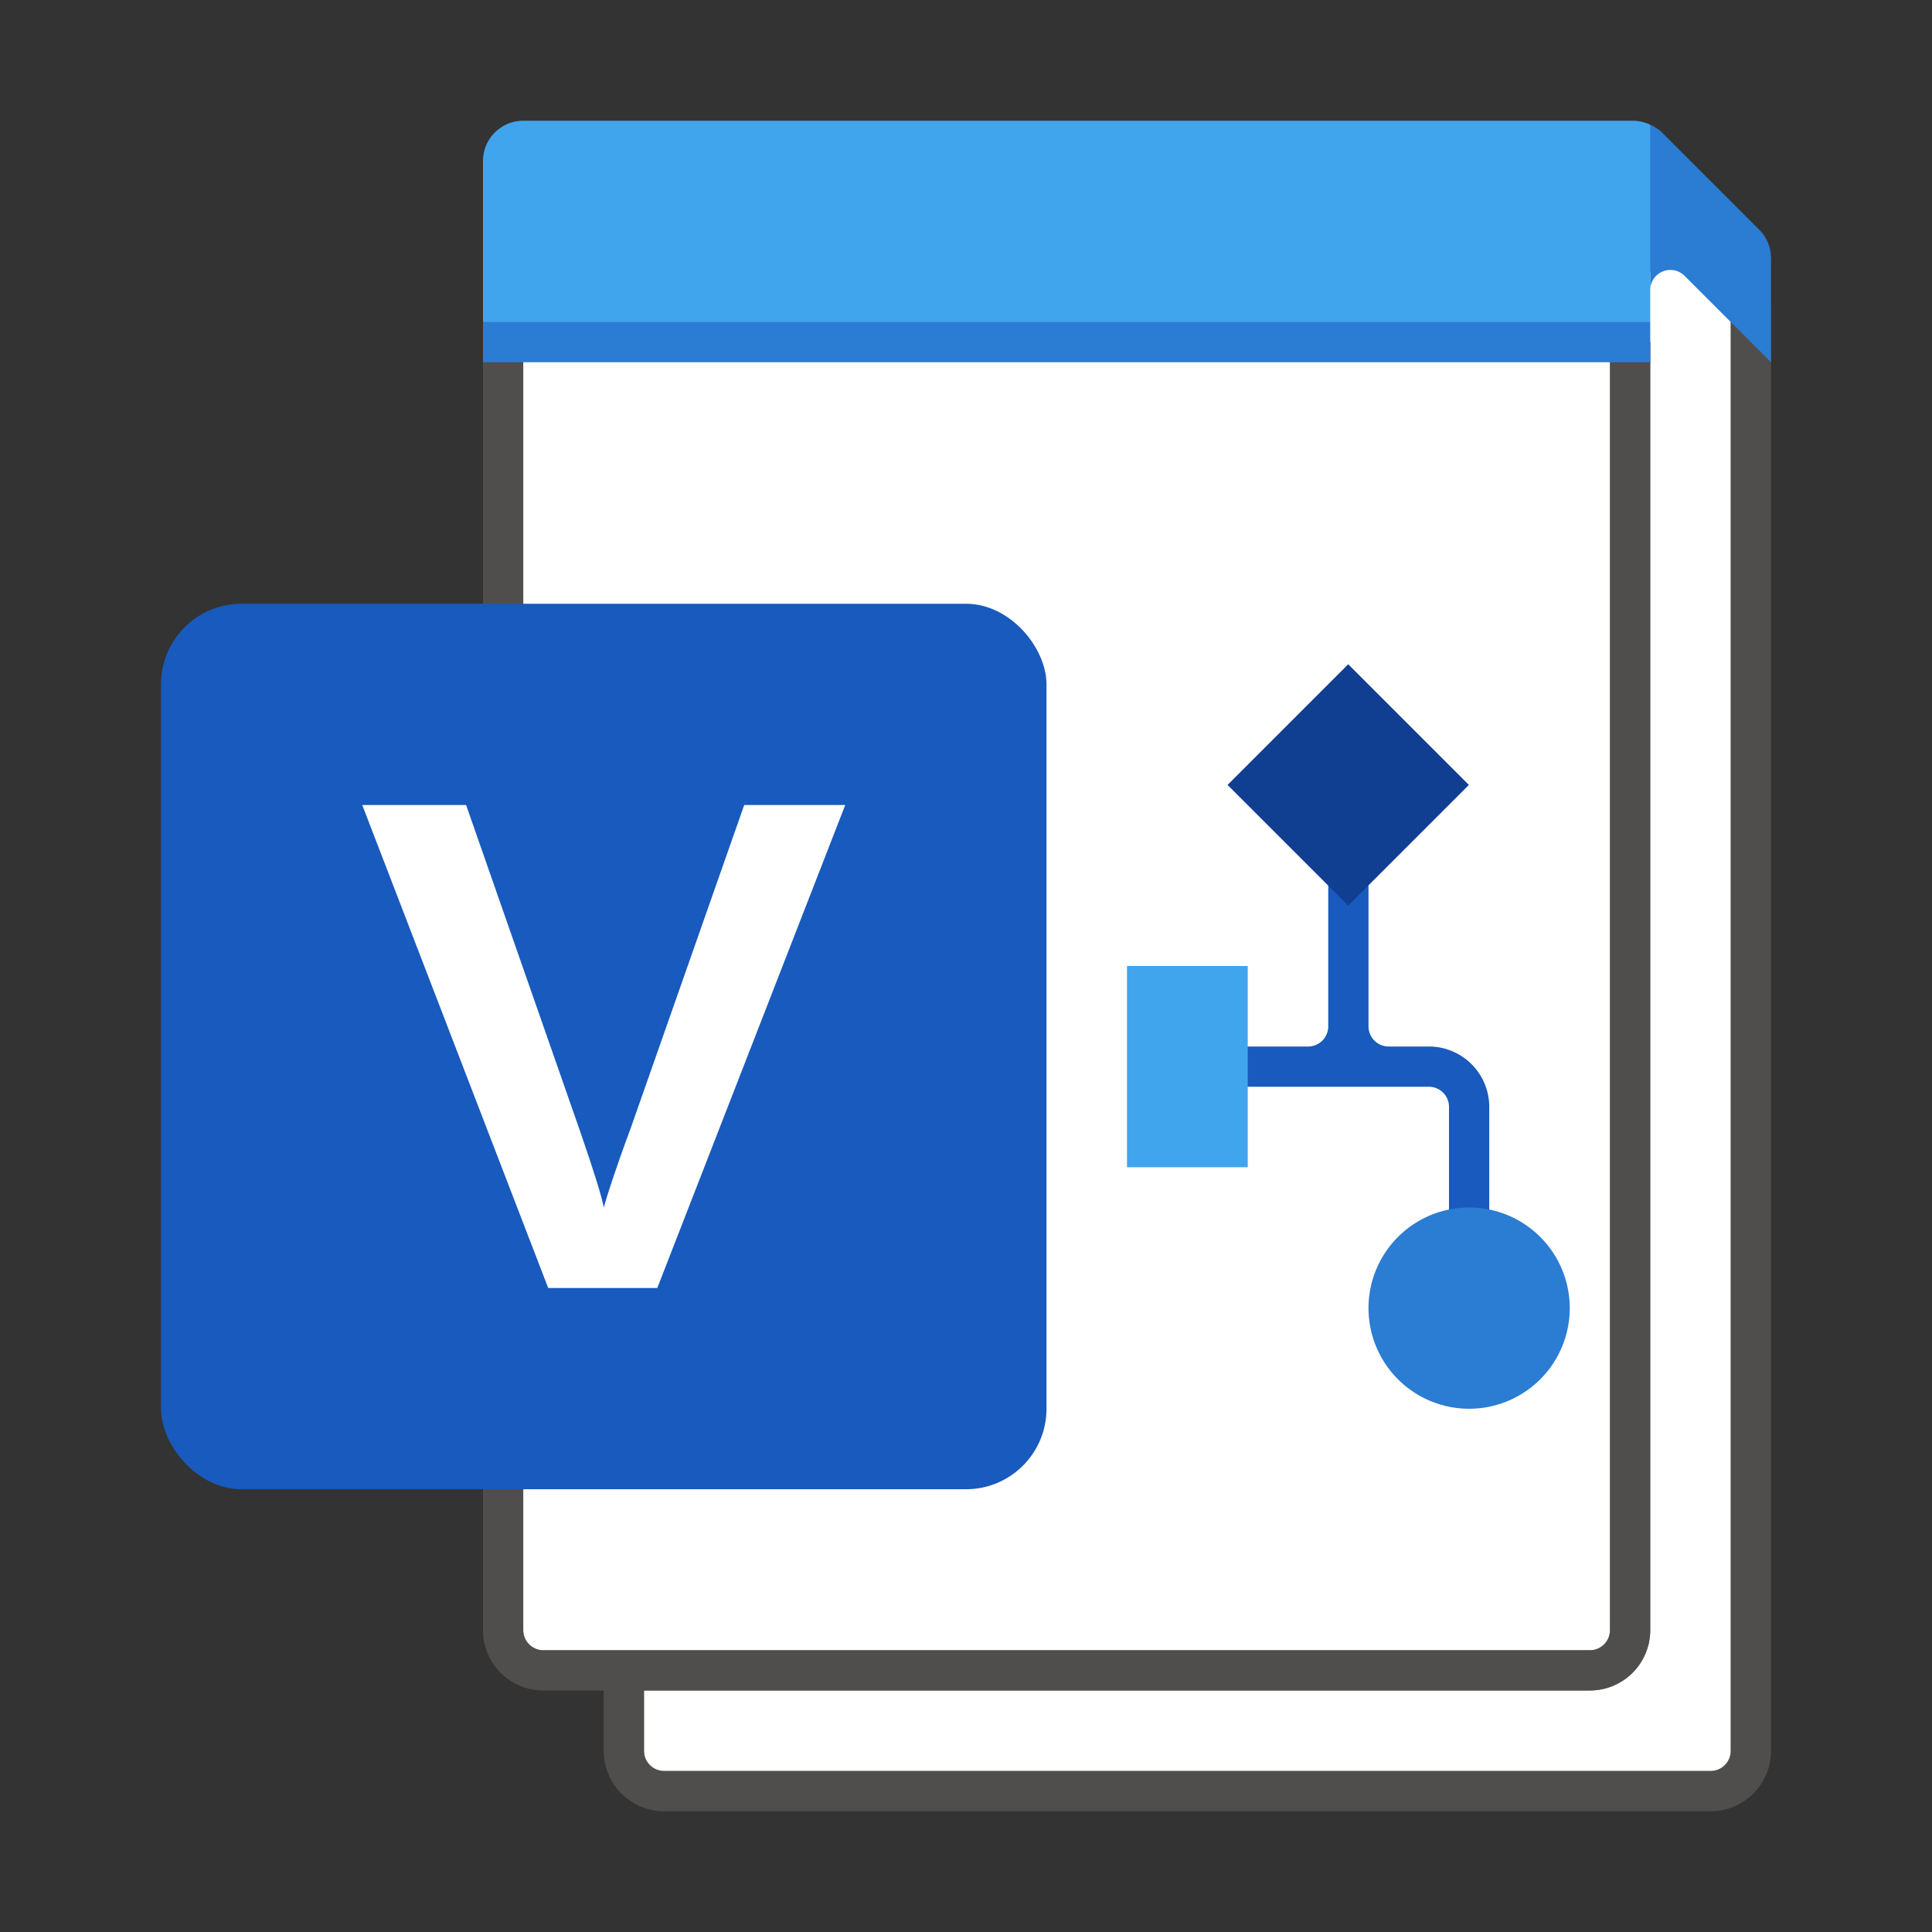 <svg xmlns="http://www.w3.org/2000/svg" fill="none" viewBox="0 0 48 48"><rect x="0" y="0" width="48" height="48" fill="#333333" stroke="none"/><path fill="#fff" d="M41 40.5a1.5 1.5 0 0 1-1.5 1.5H16v1.5a.5.5 0 0 0 .5.5h26a.5.5 0 0 0 .5-.5v-36h.5V7l-3-2v3.5h.5v32z"/><path fill="#fff" d="M13.5 41h26a.5.5 0 0 0 .5-.5v-32H13v32a.5.5 0 0 0 .5.5z"/><path fill="#605E5C" d="M43 7.5v36a.5.5 0 0 1-.5.5h-26a.5.5 0 0 1-.5-.5V42h23.5a1.5 1.5 0 0 0 1.5-1.5v-32h-1v32a.5.5 0 0 1-.5.5h-26a.5.5 0 0 1-.5-.5v-32h-1v32a1.5 1.5 0 0 0 1.5 1.5H15v1.5a1.5 1.5 0 0 0 1.5 1.5h26a1.5 1.5 0 0 0 1.5-1.5v-36h-1z" opacity=".64"/><rect width="22" height="22" x="4" y="15" fill="#185ABD" rx="2"/><path fill="#fff" d="M14.4 28.07c.353 1.02.553 1.663.6 1.93.07-.26.29-.95.68-2l2.81-8H21l-4.67 12h-2.71L9 20h2.58l2.82 8.07z"/><path fill="#41A5EE" d="M41 3.1a1 1 0 0 0-.41-.1H13a1 1 0 0 0-1 1v4l.5.5h28L41 8V6.75l.5-.5V4.5L41 3.1z"/><path fill="#2B7CD3" d="M12 8h29v1H12zm29.85-1.15L44 9V6.41a1 1 0 0 0-.29-.7l-2.42-2.42A1 1 0 0 0 41 3.1v4.11a.5.5 0 0 1 .85-.36z"/><path fill="#185ABD" d="M34.5 26a.5.5 0 0 1-.5-.5v-5h-1v5a.5.5 0 0 1-.5.5h-2v1h5a.5.5 0 0 1 .5.5v3h1v-3a1.5 1.5 0 0 0-1.5-1.5h-1z"/><path fill="#41A5EE" d="M28 24h3v5h-3z"/><path fill="#103F91" d="m30.498 19.501 2.998-2.998 2.998 2.998-2.998 2.998z"/><path fill="#2B7CD3" d="M36.5 35a2.5 2.5 0 1 0 0-5 2.5 2.5 0 0 0 0 5z"/></svg>